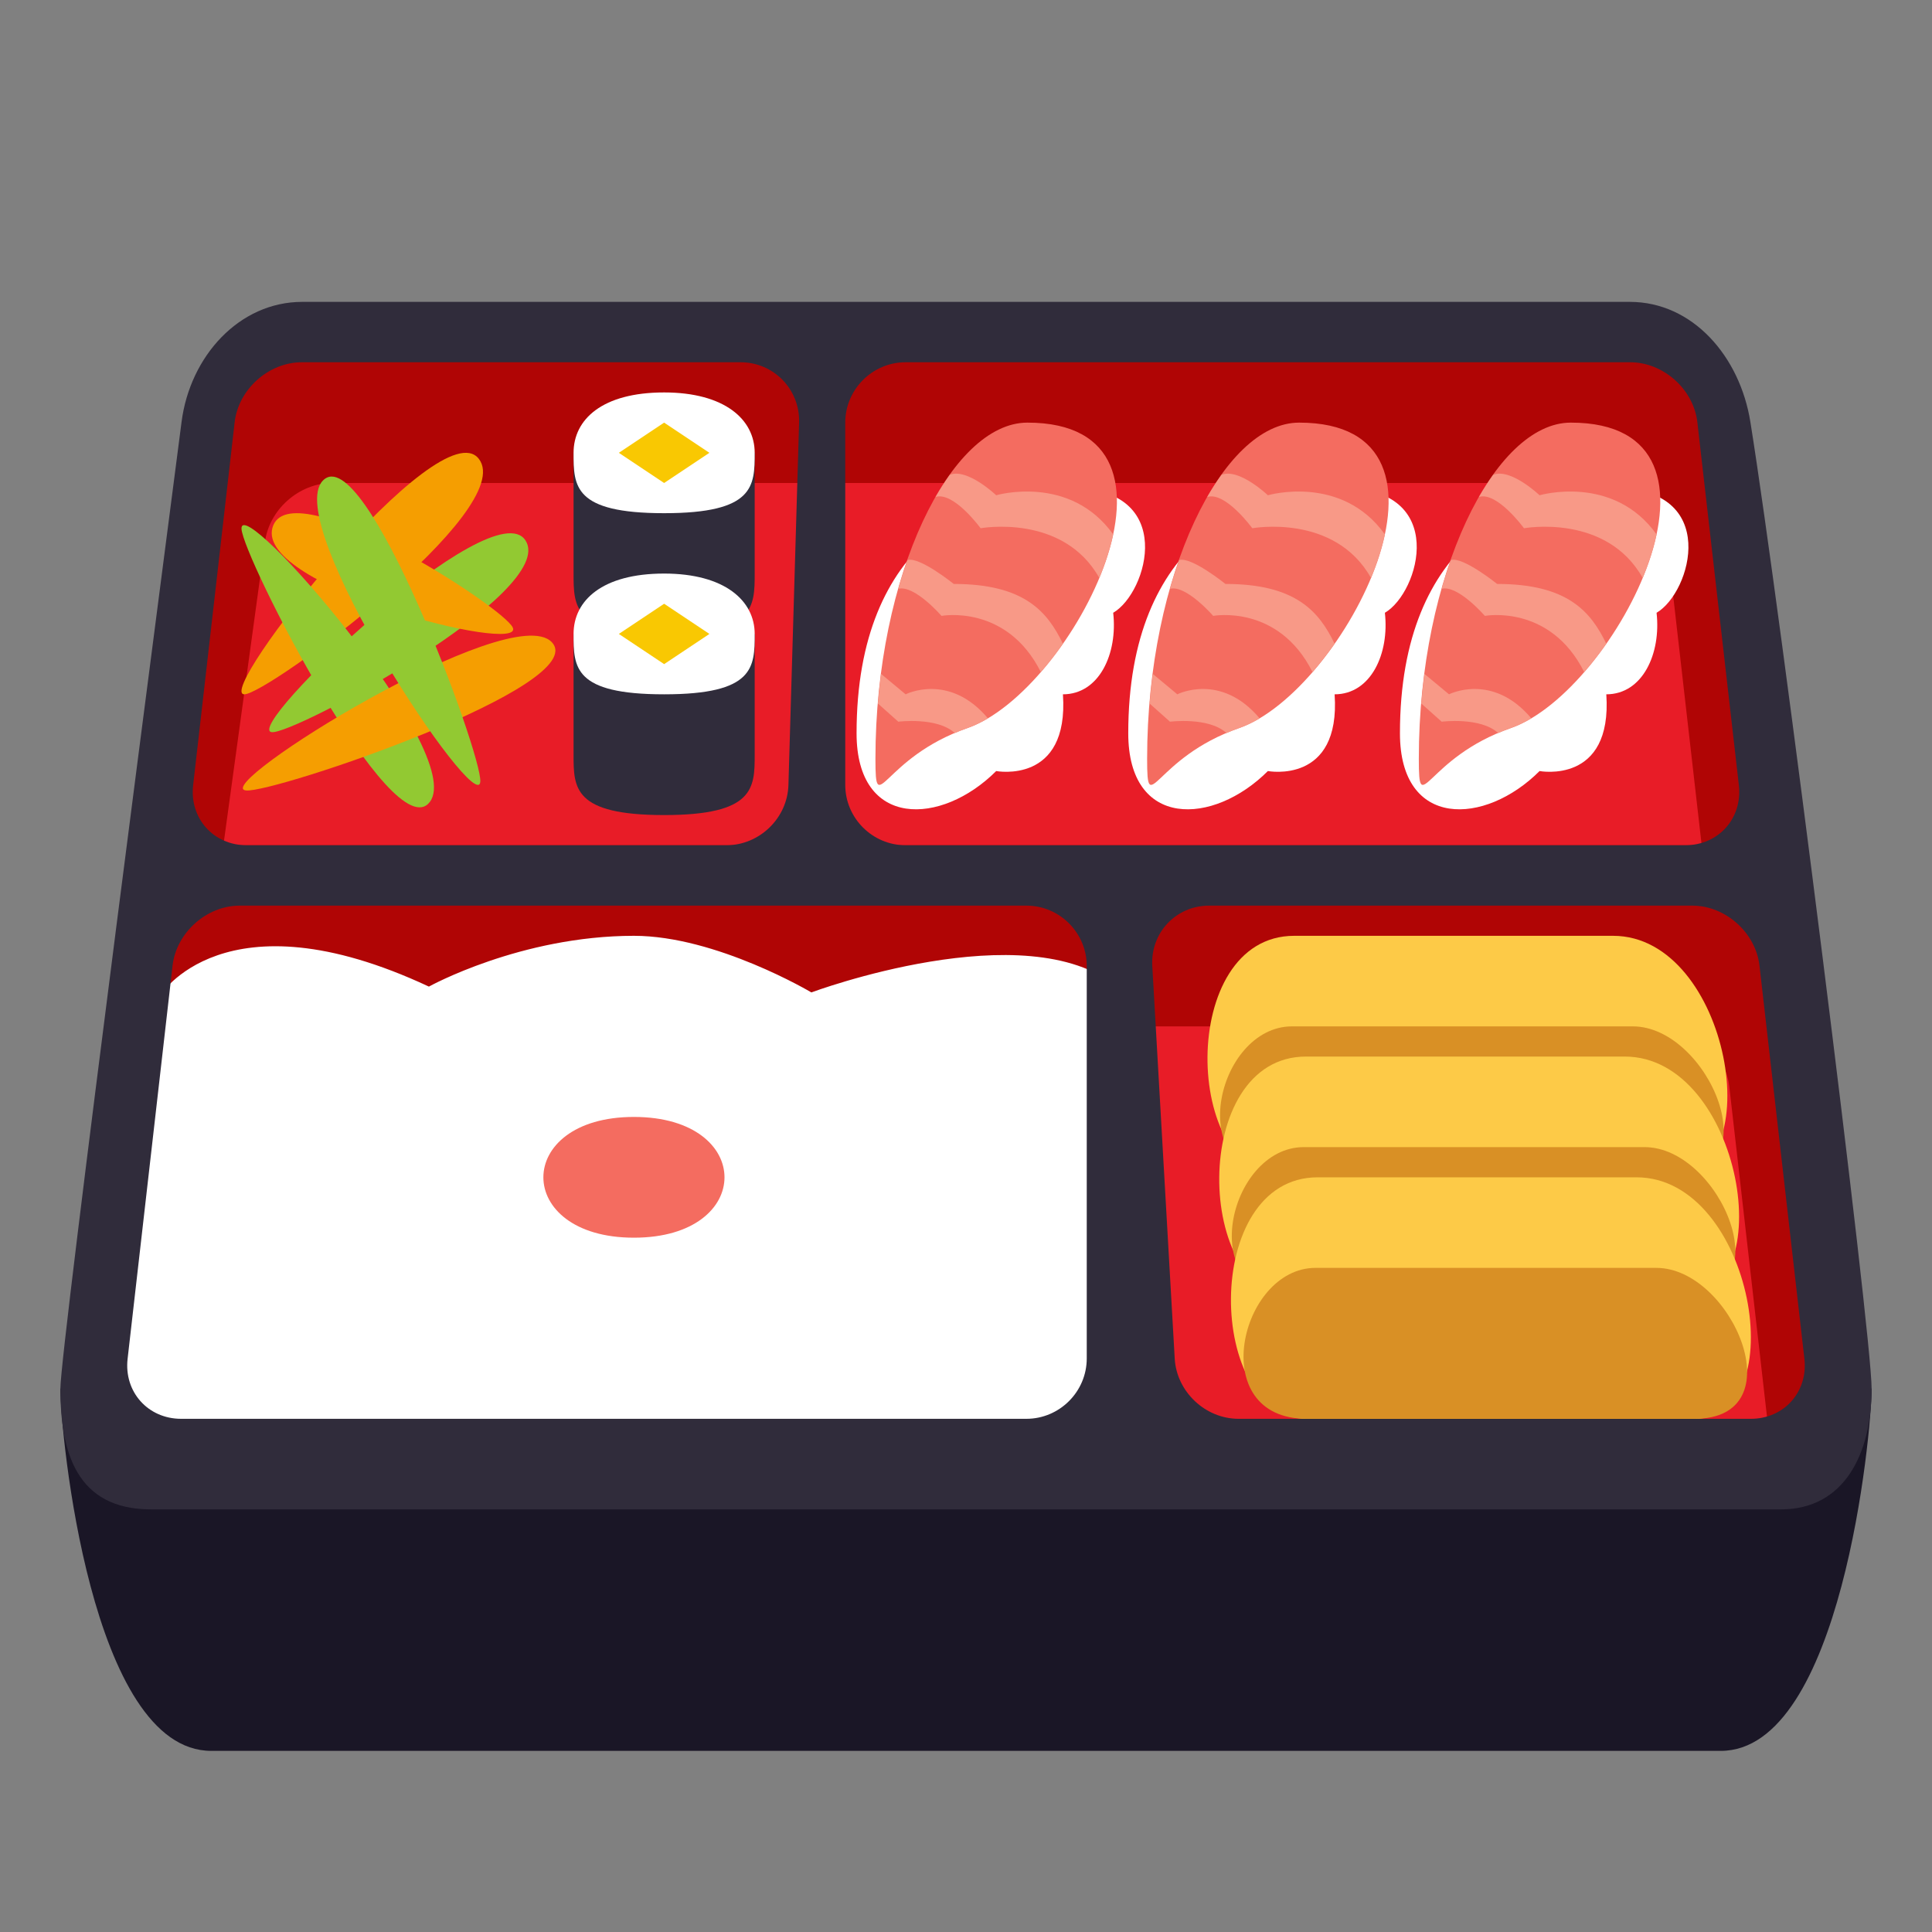 <?xml version="1.0" encoding="utf-8"?>
<!-- Generator: Adobe Illustrator 16.2.0, SVG Export Plug-In . SVG Version: 6.00 Build 0)  -->
<!DOCTYPE svg PUBLIC "-//W3C//DTD SVG 1.1//EN" "http://www.w3.org/Graphics/SVG/1.1/DTD/svg11.dtd">
<svg version="1.1" id="Layer_1" xmlns="http://www.w3.org/2000/svg" xmlns:xlink="http://www.w3.org/1999/xlink" x="0px" y="0px"
	 width="64px" height="64px" viewBox="0 0 64 64" enable-background="new 0 0 64 64" xml:space="preserve">
<rect x="0" y="0" width="64" height="64" fill="#808080" stroke="none"/>
<path fill="#1A1626" d="M62,46c0,1.458-1,12-5,12H7c-4,0-5-10.542-5-12H62z"/>
<polygon fill="#B00505" points="56,11 8,11 3,48 61,48 "/>
<path fill="#E81C27" d="M58.656,48l-1.372-12.014C57.159,34.895,56.156,34,55.057,34H34C34,34,29.082,54.625,58.656,48z"/>
<path fill="#E81C27" d="M11,16c-1.1,0-2.102,0.894-2.227,1.987L7.4,28h48.971l-1.145-10.013C55.103,16.894,54.1,16,53,16H11z"/>
<path fill="#FFFFFF" d="M26.878,32.875c0,0,7.122-2.656,10.122-0.188V48H3l2.287-15c0,0,2.113-3.5,8.921-0.318
	c0,0,3.033-1.682,6.792-1.682C23.728,31,26.878,32.875,26.878,32.875z"/>
<path fill="#302C3B" d="M57.984,13.98C57.638,11.809,56.075,10,53.989,10H10.011c-2.085,0-3.718,1.799-3.997,3.98
	C5.601,17.224,2,44.667,2,46c0,2.083,0.521,4,3,4h54c2.085,0,3-1.833,3-4C62,44.167,59,20.333,57.984,13.98z M28,14c0-1.1,0.9-2,2-2
	h24c1.1,0,2.103,0.894,2.227,1.987l1.375,12.025C57.726,27.106,56.928,28,55.828,28H30c-1.1,0-2-0.9-2-2V14z M6.398,26.013
	l1.375-12.025C7.898,12.894,8.9,12,10,12h14.53c1.1,0,1.974,0.899,1.941,1.999l-0.353,12.002C26.087,27.101,25.161,28,24.061,28
	H8.171C7.071,28,6.273,27.106,6.398,26.013z M36,45c0,1.1-0.9,2-2,2H6c-1.1,0-1.898-0.895-1.773-1.987l1.489-13.025
	C5.841,30.894,6.843,30,7.943,30H34c1.1,0,2,0.9,2,2V45z M58,47H41.028c-1.1,0-2.052-0.898-2.114-1.996l-0.743-13.007
	C38.108,30.898,38.957,30,40.057,30h16c1.1,0,2.103,0.894,2.228,1.987l1.488,13.027C59.897,46.105,59.1,47,58,47z"/>
<path fill="#F46C60" d="M21,37c-4,0-4,4,0,4S25,37,21,37z"/>
<path fill="#FDCA47" d="M55.354,39c3.302,0,1.952-8-1.919-8H42.872c-3.871,0-3.667,8-0.364,8H55.354z"/>
<path fill="#D99025" d="M55.354,39c3.371,0,1.246-5-1.264-5H42.799c-2.51,0-3.661,5-0.291,5H55.354z"/>
<path fill="#FDCA47" d="M55.743,43c3.302,0,1.951-8-1.921-8H43.261c-3.872,0-3.666,8-0.363,8H55.743z"/>
<path fill="#D99025" d="M55.743,43c3.369,0,1.245-5-1.264-5H43.187c-2.508,0-3.661,5-0.289,5H55.743z"/>
<path fill="#FDCA47" d="M56.133,47c3.303,0,1.951-8-1.922-8H43.65c-3.873,0-3.667,8-0.364,8H56.133z"/>
<path fill="#D99025" d="M56.133,47c3.369,0,1.246-5-1.265-5H43.577c-2.51,0-3.662,5-0.291,5H56.133z"/>
<path fill="#FFFFFF" d="M28.375,24.292c0,3.167,2.812,3.063,4.625,1.25c0,0,2.417,0.458,2.211-2.542
	c1.206,0,1.818-1.354,1.665-2.701c1.153-0.673,2.123-4.132-1.418-4.132C32.484,16.167,28.375,17.829,28.375,24.292z"/>
<path fill="#F46C60" d="M34.034,14C31.501,14,29,19.027,29,25.135c0,2.037,0.214-0.032,3.052-1.018
	C35.529,22.908,40.105,14,34.034,14z"/>
<path fill="#F89987" d="M32.727,23.796c-0.228,0.135-0.453,0.244-0.675,0.321c-0.149,0.052-0.288,0.108-0.423,0.166
	c-0.588-0.54-1.872-0.376-1.872-0.376l-0.675-0.602c0.027-0.333,0.063-0.66,0.104-0.982L30,23C30,23,31.438,22.264,32.727,23.796z"
	/>
<path fill="#F89987" d="M35.211,21.325c-0.512-1.058-1.273-1.981-3.617-1.981c0,0-1.144-0.923-1.536-0.789
	c-0.107,0.306-0.208,0.622-0.301,0.95c0.538-0.137,1.431,0.897,1.431,0.897s2.156-0.402,3.291,1.861
	C34.733,21.97,34.979,21.655,35.211,21.325z"/>
<path fill="#F89987" d="M33,16.406c0,0-0.956-0.91-1.536-0.677c-0.163,0.227-0.321,0.469-0.472,0.733
	c0.6-0.187,1.492,1.037,1.492,1.037s2.727-0.5,3.932,1.646c0.202-0.486,0.36-0.973,0.46-1.442C35.438,15.691,33,16.406,33,16.406z"
	/>
<path fill="#FFFFFF" d="M37.375,24.292c0,3.167,2.813,3.063,4.625,1.25c0,0,2.417,0.458,2.211-2.542
	c1.206,0,1.818-1.354,1.665-2.701c1.153-0.673,2.123-4.132-1.418-4.132C41.484,16.167,37.375,17.829,37.375,24.292z"/>
<path fill="#F46C60" d="M43.034,14C40.502,14,38,19.027,38,25.135c0,2.037,0.215-0.032,3.052-1.018
	C44.529,22.908,49.105,14,43.034,14z"/>
<path fill="#F89987" d="M41.727,23.796c-0.228,0.135-0.453,0.244-0.675,0.321c-0.149,0.052-0.288,0.108-0.423,0.166
	c-0.588-0.54-1.872-0.376-1.872-0.376l-0.675-0.602c0.027-0.333,0.063-0.66,0.104-0.982L39,23C39,23,40.438,22.264,41.727,23.796z"
	/>
<path fill="#F89987" d="M44.211,21.325c-0.512-1.058-1.273-1.981-3.617-1.981c0,0-1.145-0.923-1.536-0.789
	c-0.107,0.306-0.208,0.622-0.301,0.95c0.538-0.137,1.431,0.897,1.431,0.897s2.156-0.402,3.291,1.861
	C43.733,21.97,43.979,21.655,44.211,21.325z"/>
<path fill="#F89987" d="M42,16.406c0,0-0.956-0.91-1.535-0.677c-0.163,0.227-0.321,0.469-0.473,0.733
	c0.6-0.187,1.492,1.037,1.492,1.037s2.727-0.5,3.932,1.646c0.202-0.486,0.36-0.973,0.46-1.442C44.438,15.691,42,16.406,42,16.406z"
	/>
<path fill="#FFFFFF" d="M46.375,24.292c0,3.167,2.813,3.063,4.625,1.25c0,0,2.417,0.458,2.211-2.542
	c1.206,0,1.818-1.354,1.665-2.701c1.153-0.673,2.123-4.132-1.418-4.132C50.484,16.167,46.375,17.829,46.375,24.292z"/>
<path fill="#F46C60" d="M52.034,14C49.502,14,47,19.027,47,25.135c0,2.037,0.215-0.032,3.052-1.018
	C53.529,22.908,58.105,14,52.034,14z"/>
<path fill="#F89987" d="M50.727,23.796c-0.228,0.135-0.453,0.244-0.675,0.321c-0.149,0.052-0.288,0.108-0.423,0.166
	c-0.588-0.54-1.872-0.376-1.872-0.376l-0.675-0.602c0.027-0.333,0.063-0.66,0.104-0.982L48,23C48,23,49.438,22.264,50.727,23.796z"
	/>
<path fill="#F89987" d="M53.211,21.325c-0.512-1.058-1.273-1.981-3.617-1.981c0,0-1.145-0.923-1.536-0.789
	c-0.107,0.306-0.208,0.622-0.301,0.95c0.538-0.137,1.431,0.897,1.431,0.897s2.156-0.402,3.291,1.861
	C52.733,21.97,52.979,21.655,53.211,21.325z"/>
<path fill="#F89987" d="M51,16.406c0,0-0.956-0.91-1.535-0.677c-0.163,0.227-0.321,0.469-0.473,0.733
	c0.6-0.187,1.492,1.037,1.492,1.037s2.727-0.5,3.932,1.646c0.202-0.486,0.36-0.973,0.46-1.442C53.438,15.691,51,16.406,51,16.406z"
	/>
<path fill="#302C3B" d="M19,15v4c0,1.104,0,2,3,2c2.992,0,3-0.896,3-2v-4H19z"/>
<path fill="#FFFFFF" d="M22,13c-2.055,0-3,0.896-3,2s0,2,3,2c2.992,0,3-0.896,3-2S24.005,13,22,13z"/>
<polygon fill="#F9C802" points="22,14 20.5,15 22,16 23.5,15 "/>
<path fill="#302C3B" d="M19,21v4c0,1.104,0,2,3,2c2.992,0,3-0.896,3-2v-4H19z"/>
<path fill="#FFFFFF" d="M22,19c-2.055,0-3,0.896-3,2s0,2,3,2c2.992,0,3-0.896,3-2S24.005,19,22,19z"/>
<polygon fill="#F9C802" points="22,20 20.5,21 22,22 23.5,21 "/>
<path fill="#F59E01" d="M8.095,23c-1.021,0,6.469-9.484,7.768-7.799C17.16,16.884,8.856,23,8.095,23z"/>
<path fill="#92C932" d="M17.408,17.903c-1.093-1.698-9.404,6.238-8.406,6.351C9.745,24.337,18.501,19.601,17.408,17.903z"/>
<path fill="#92C932" d="M8,17.515c-0.043-1.231,7.462,7.414,6.242,9.046C13.021,28.191,8.033,18.432,8,17.515z"/>
<path fill="#F59E01" d="M16.987,20.79c-0.301-0.683-7.418-5.264-7.962-3.307C8.478,19.438,17.389,21.708,16.987,20.79z"/>
<path fill="#F59E01" d="M8.149,26.185c-1.224-0.125,8.747-6.342,10.126-4.916C19.653,22.696,9.061,26.279,8.149,26.185z"/>
<path fill="#92C932" d="M15.911,25.894c-0.089,1.226-6.599-8.556-5.214-9.975C12.083,14.498,15.977,24.979,15.911,25.894z"/>
</svg>
